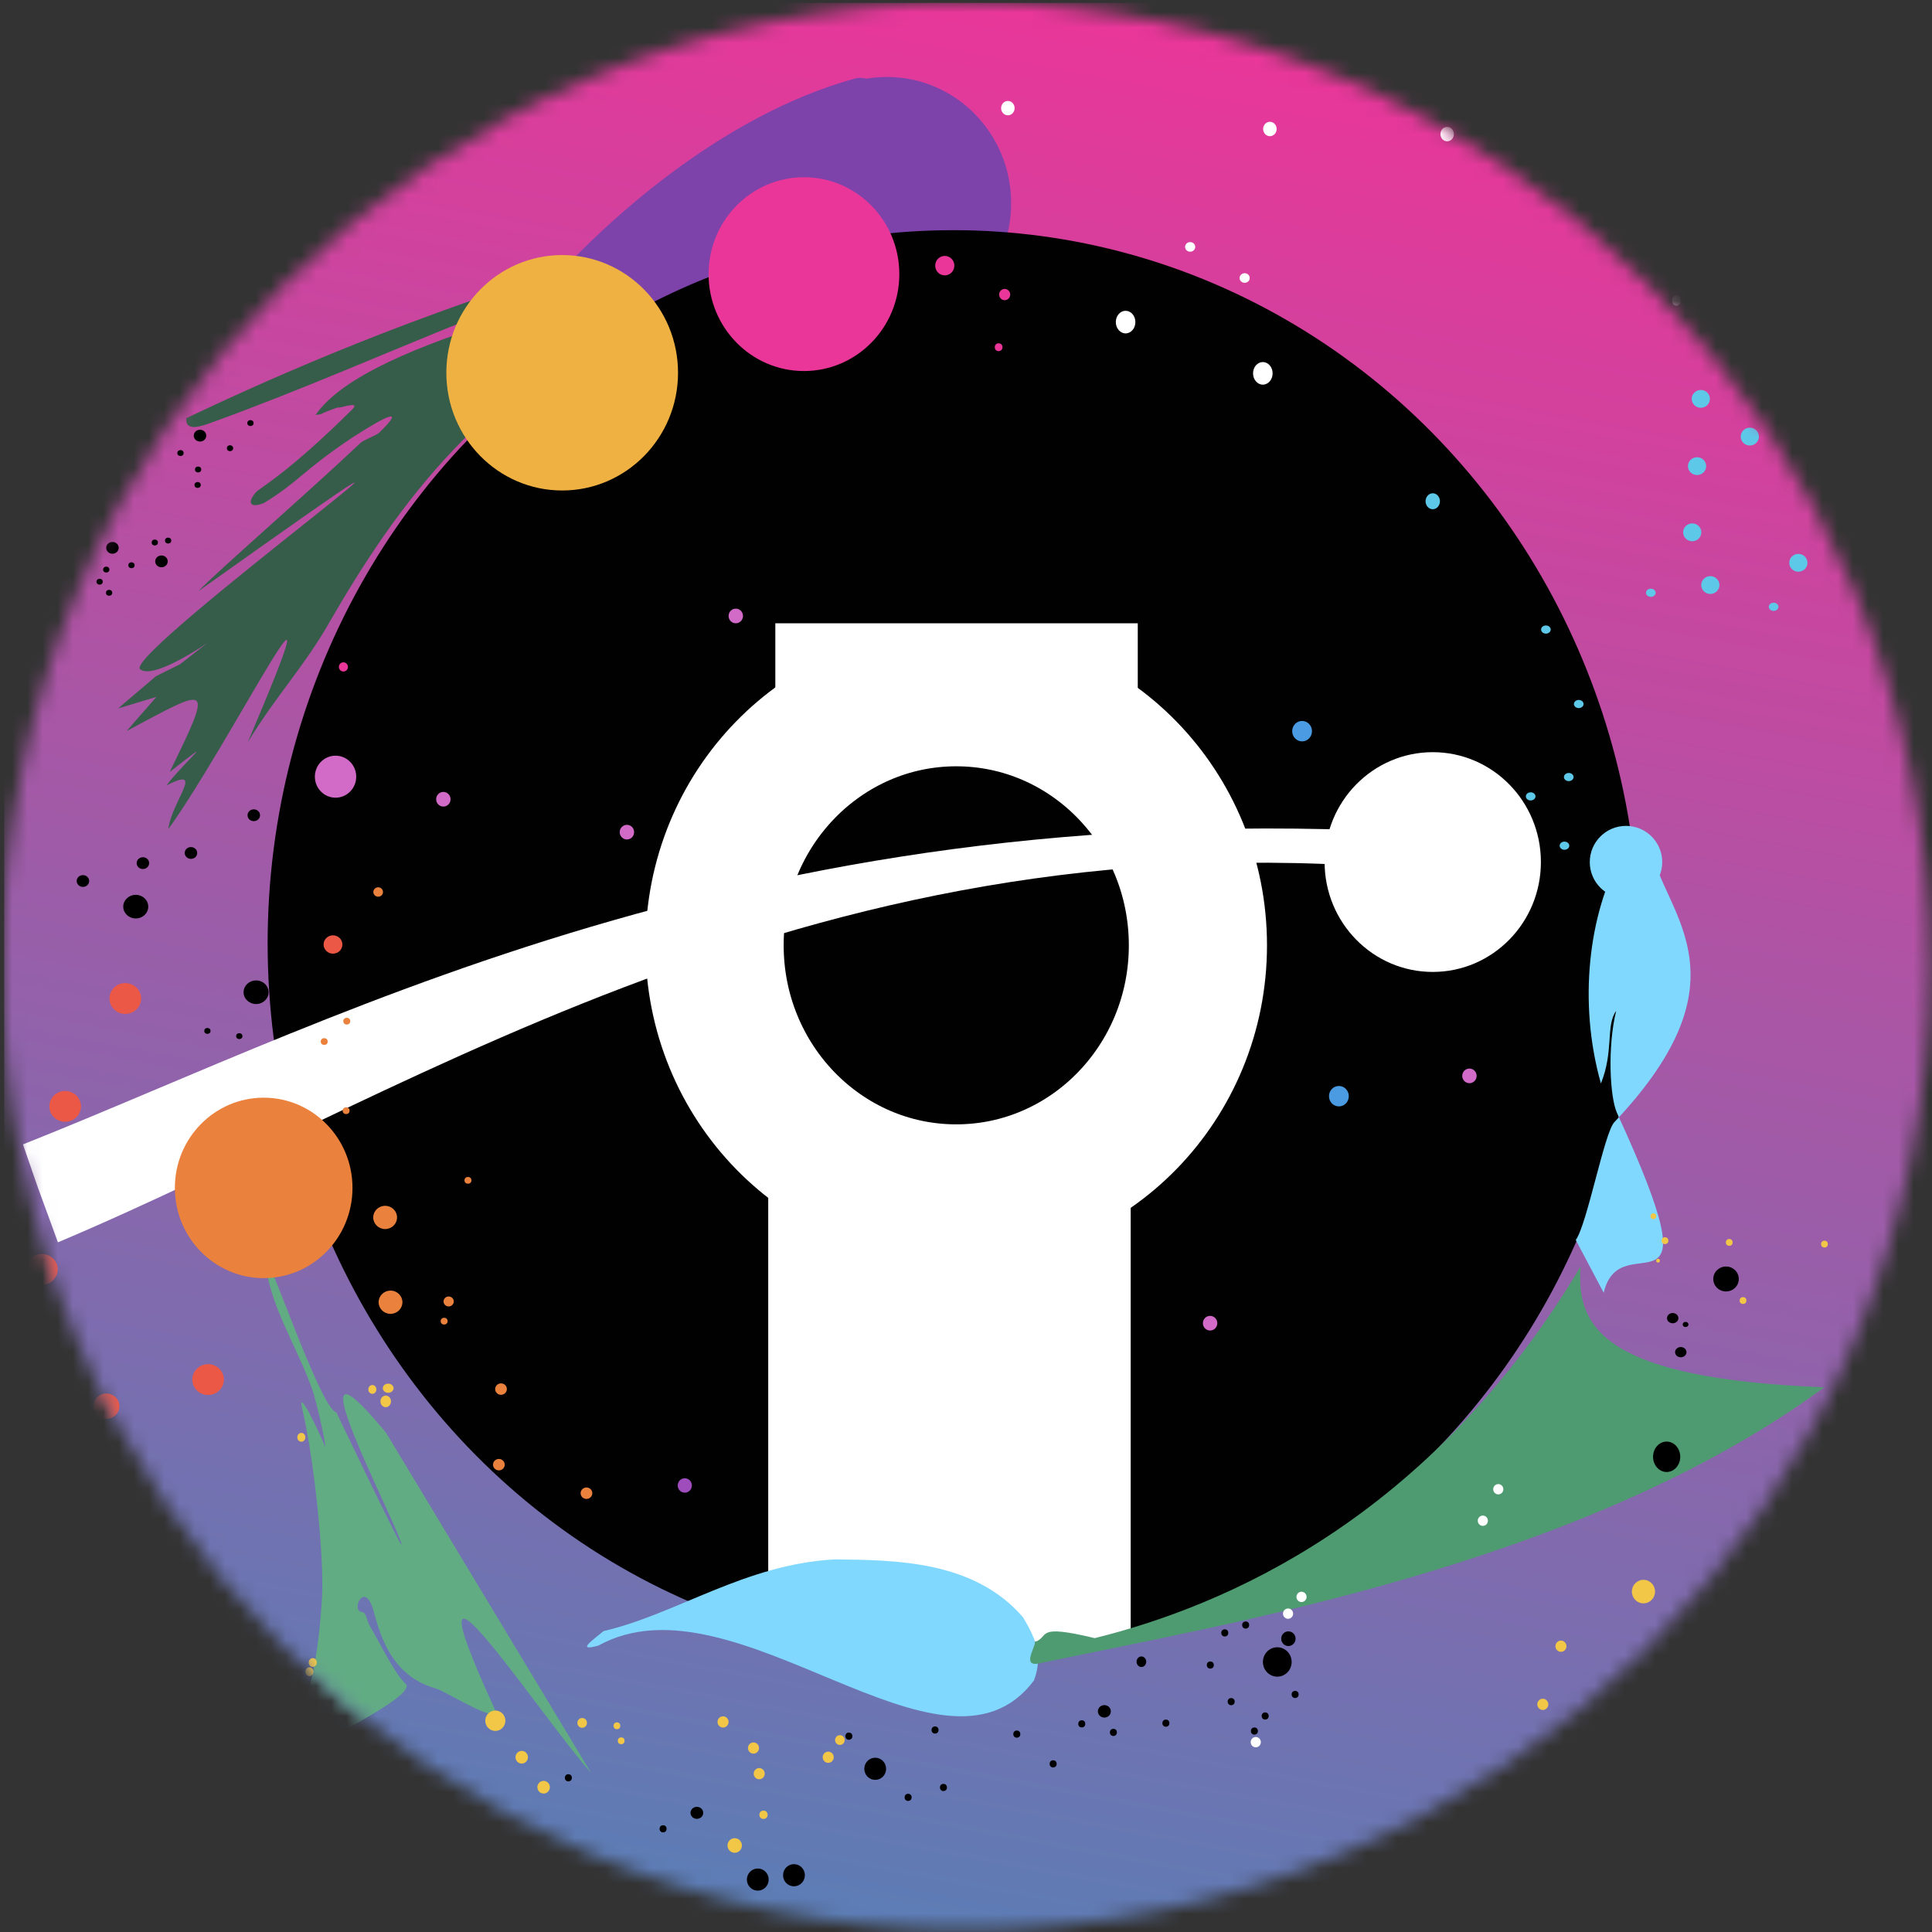 <svg width="480" height="480" viewBox="0 0 127 127" xml:space="preserve" xmlns:xlink="http://www.w3.org/1999/xlink" xmlns="http://www.w3.org/2000/svg"><rect x="0" y="0" width="127" height="127" fill="#333333" stroke="none"/><defs><mask maskUnits="userSpaceOnUse" id="h"><circle style="fill:#fff;stroke-width:4.691" cx="63.5" cy="63.5" r="63.368"/></mask><mask maskUnits="userSpaceOnUse" id="g"><circle style="fill:#fff;stroke-width:4.691" cx="63.5" cy="63.5" r="63.368"/></mask><mask maskUnits="userSpaceOnUse" id="f"><circle style="fill:#fff;stroke-width:4.691" cx="63.5" cy="63.5" r="63.368"/></mask><mask maskUnits="userSpaceOnUse" id="e"><circle style="fill:#fff;stroke-width:4.691" cx="63.5" cy="63.5" r="63.368"/></mask><mask maskUnits="userSpaceOnUse" id="d">
<ellipse style="fill:#fff;stroke-width:4.137" cx="105.909" cy="59.476" rx="56.327" ry="55.436"/></mask><mask maskUnits="userSpaceOnUse" id="c"><circle style="fill:#fff;stroke-width:4.691" cx="63.5" cy="63.5" r="63.368"/></mask><linearGradient id="a"><stop style="stop-color:#587fb6;stop-opacity:1" offset="0"/><stop style="stop-color:#e93699;stop-opacity:1" offset="1"/></linearGradient><linearGradient xlink:href="#a" id="b" x1="92.102" y1="116.463" x2="113.014" y2="2.336" gradientUnits="userSpaceOnUse" gradientTransform="matrix(1.095 0 0 1.123 -52.084 -1.81)"/></defs><path style="opacity:1;fill:url(#b);stroke:none;stroke-width:1.846" mask="url(#c)" d="M.276.189h127.125v129.168H.276z"/><g style="display:inline" transform="matrix(1.125 0 0 1.143 -55.648 -4.486)" mask="url(#d)"><path style="opacity:1;fill:#4f9b71;stroke:none;stroke-width:1.665" d="M82.715 81.004c-6.831-4.572-5.288-4.629-7.21-7.52-.31.021-1.002-.887-1.106.008.29.768.991.948 1.11 1.613.659 3.665 3.31 4.947 5.591 5.98.609-.033 1.999.519 1.615-.08z" transform="translate(66.146 1.702)"/><g style="fill:none;fill-opacity:1"><path style="opacity:1;fill:#355d49;stroke:none;stroke-width:1.665" d="M47.872-16.529C38.529-14.928 27.71-9.434 17.616-5.85c-.701.254-1.614.578-1.557-.223C29.104-12.17 37.505-14.35 47.92-17.806z" transform="translate(44.286 34.048)"/><path style="opacity:1;fill:#355d49;stroke:none;stroke-width:1.657" d="M67.902 27.79c3.169-4.507 18.034-7.006 23.791-9.588l-4.257 3.833C77.911 25.894 72.751 32.811 68.7 39.739c-1.526 2.61-3.03 4.094-4.755 6.866 5.894-13.624-.989.008-4.648 5.008.212-1.65 2.206-3.675-.11-2.518 1.248-1.57 3.13-3.027.193-.775 2.618-5.256 2.34-4.897-2.518-2.352l1.743-1.964-2.24.664 2.21-1.852 1.414-.694c8.322-6.42-.937 1.492-2.352.28-.85-1.01 26.136-20.379 3.43-4.485.972-1.029 6.479-5.731 9.46-8.518.204-.19.925-.427 1.102-.598 1.554-1.49.48-1.024-1.604.306-2.926 1.927-3.065 2.498-5.139 3.746-.763.308-1.026.019-.472-.614.211-.241 1.864-1.084 5.63-4.767.574-.561-.943.014-.814-.125-1.337.448-.738.37-1.328.443z"/></g><g style="display:inline" transform="matrix(.889 0 0 .875 88.83 33.71)" mask="none"><path style="opacity:1;fill:#7e43ab;stroke:none;stroke-width:1.888" d="M-10.416-12.739C-5.113-19.365 3.22-26.474 11.86-28.864c2.55-.835 7.804 7.316 4.219 11.356-2.943-.426-17.746.335-22.968 8.335-1.637.684-4.057-1.878-3.526-3.566z"/>
<ellipse style="opacity:1;fill:#7e43ab;stroke:none;stroke-width:3.113" cx="14.015" cy="-20.687" rx="8.164" ry="8.295"/></g></g><g style="opacity:1" mask="url(#e)">
<ellipse style="opacity:1;fill:#010101;stroke:none;stroke-width:2.202;stroke-dasharray:none;stroke-opacity:.59" cx="62.671" cy="62.013" rx="45.078" ry="46.883"/><path style="fill:#fff;stroke:none;stroke-width:1.061" d="M50.5 77.638h23.826v30.293H50.5z"/>
<ellipse style="fill:none;stroke:#fff;stroke-width:9.082;" cy="62.141" cx="62.859" rx="15.886" ry="16.309"/><path style="fill:#fff;stroke:none;stroke-width:.546" d="M50.966 40.972h23.825v8.035H50.966z"/></g><g style="display:inline" mask="url(#f)"><g style="display:inline" transform="translate(21.737 15.247)"><path style="opacity:1;fill:#81d8ff;stroke:none;stroke-width:1.888" d="M17.605 92.922c9.006-4.97 22.658 10.271 28.626 2.293.65-1.733-.01-2.942-.708-4.136-3.216-3.746-8.364-3.775-12.388-3.82-5.907.318-10.36 3.583-15.198 4.715-.69.58-1.864 1.378-.332.948z"/><path style="opacity:1;fill:#81d8ff;stroke:none;stroke-width:1.888" d="m83.681 69.732-1.834-3.467c.743-1.026 1.875-7.048 2.53-7.741 7.857-8.312 4.54-12.501 2.912-16.4l-2.39-1.258c-2.225 3.938-2.902 9.801-1.4 15.11.863-2.133.304-3.821 1.002-4.771-.58 2.365-.415 5.687.055 6.708 6.758 14.7.254 7.064-.875 11.82z"/><circle style="opacity:1;fill:#81d8ff;stroke:none;stroke-width:1.74" cx="85.148" cy="41.424" r="2.381"/></g><g style="display:inline"><path style="opacity:1;mix-blend-mode:normal;fill:#4f9b71;stroke:none;stroke-width:1.888" d="M53.776 89.492c-14.35-.563-16.353-3.858-16.018-7.947-9.94 16.676-23.533 22.352-31.941 24.436-3.994-.96-2.91-.11-3.934.25.075.277-.906 1.664.275 1.412 11.968-2.553 35.561-6.36 51.618-18.15z" transform="translate(66.146 1.702)"/><path style="opacity:1;mix-blend-mode:darken;fill:#62ac84;stroke:none;stroke-width:9.082;stroke-dasharray:none" d="M-49.032 115.2c3.053-3.253 3.775-7.282 4.054-11.897.151-2.503-.497-8.979-1.288-12.335-.423-1.794 1.305 1.919 1.443 2.311.257.73-.43-2.655-.861-3.832-1.007-2.747-2.788-5.463-3.003-8.195-.117-1.476 3.575 9.675 4.653 9.889 0 0 4.378 9.18 4.291 8.695-.225-1.258-7.819-15.57-1.028-7.359l13.47 22.348c-3.357-3.755-12.66-17.996-6.367-4.277.629 1.371-3.169-1.079-3.823-1.258-3.16-.863-3.775-4.02-4.113-5.154-.595-1.996-1.5.076-.744.13.28.02.302.547.488.866.804 1.385 1.68 3.207 2.366 3.84.89.818-6.26 4.081-9.538 6.228z" transform="translate(66.146 1.702)"/></g></g><g style="display:inline" mask="url(#g)"><path style="opacity:1;fill:#fff;stroke:none;stroke-width:.3" d="m2.48 78.034 1.328 3.63c24.286-10.237 51.433-29.155 92.57-24.116l1.394-2.477C51.39 51.196 22.986 66.701 1.51 75.227Z"/>
<ellipse style="opacity:1;fill:#fff;stroke:none;stroke-width:7.464;" cx="94.182" cy="56.667" rx="7.109" ry="7.223"/></g><g style="display:inline" mask="url(#h)">
<ellipse style="fill:#f2c748;stroke:none;stroke-width:.8;" cx="108.033" cy="104.623" rx=".762" ry=".774"/>
<ellipse style="fill:#f2c748;stroke:none;stroke-width:.382;" cx="102.61" cy="108.214" rx=".363" ry=".369"/>
<ellipse style="fill:#f2c748;stroke:none;stroke-width:.382;" cx="101.416" cy="112.035" rx=".363" ry=".369"/>
<ellipse style="fill:#f2c748;stroke:none;stroke-width:.332;" cx="55.21" cy="114.383" rx=".316" ry=".322"/>
<ellipse style="fill:#f2c748;stroke:none;stroke-width:.382;" cx="54.443" cy="115.512" rx=".363" ry=".369"/>
<ellipse style="fill:#f2c748;stroke:none;stroke-width:.382;" cx="49.907" cy="116.592" rx=".363" ry=".369"/>
<ellipse style="fill:#f2c748;stroke:none;stroke-width:.382;" cx="49.531" cy="114.908" rx=".363" ry=".369"/>
<ellipse style="fill:#f2c748;stroke:none;stroke-width:.382;" cx="47.529" cy="113.191" rx=".363" ry=".369"/>
<ellipse style="fill:#f2c748;stroke:none;stroke-width:.283;" cx="50.188" cy="119.294" rx=".27" ry=".274"/>
<ellipse style="fill:#f2c748;stroke:none;stroke-width:.496;" cx="48.296" cy="121.313" rx=".473" ry=".48"/>
<ellipse style="fill:#f2c748;stroke:none;stroke-width:.694;" cx="32.56" cy="113.112" rx=".661" ry=".671"/>
<ellipse style="fill:#f2c748;stroke:none;stroke-width:.431;" cx="34.296" cy="115.512" rx=".41" ry=".417"/>
<ellipse style="fill:#f2c748;stroke:none;stroke-width:.431;" cx="35.735" cy="117.482" rx=".41" ry=".417"/>
<ellipse style="fill:#f2c748;stroke:none;stroke-width:.234;" cx="40.834" cy="114.431" rx=".223" ry=".226"/>
<ellipse style="fill:#f2c748;stroke:none;stroke-width:.234;" cx="40.553" cy="113.445" rx=".223" ry=".226"/>
<ellipse style="fill:#f2c748;stroke:none;stroke-width:.234;" cx="114.578" cy="85.49" rx=".223" ry=".226"/>
<ellipse style="fill:#f2c748;stroke:none;stroke-width:.234;" cx="113.671" cy="81.669" rx=".223" ry=".226"/>
<ellipse style="fill:#f2c748;stroke:none;stroke-width:.234;" cx="119.932" cy="81.781" rx=".223" ry=".226"/>
<ellipse style="fill:#f2c748;stroke:none;stroke-width:.234;" cx="109.446" cy="81.556" rx=".223" ry=".226"/>
<ellipse style="fill:#f2c748;stroke:none;stroke-width:.199;" cx="108.683" cy="79.949" rx=".189" ry=".192"/>
<ellipse style="fill:#f2c748;stroke:none;stroke-width:.129;" cx="108.993" cy="82.871" rx=".123" ry=".125"/>
<ellipse style="fill:#f2c748;stroke:none;stroke-width:.332;" cx="38.269" cy="113.255" rx=".316" ry=".322"/>
<ellipse style="fill:#f2c748;stroke:none;stroke-width:.704;" cx="26.042" cy="119.43" rx=".646" ry=".708"/>
<ellipse style="fill:#f2c748;stroke:none;stroke-width:.704;" cx="19.322" cy="118.621" rx=".646" ry=".708"/>
<ellipse style="fill:#f2c748;stroke:none;stroke-width:.391;" cx="22.729" cy="117.632" rx=".359" ry=".393"/>
<ellipse style="fill:#f2c748;stroke:none;stroke-width:.288;" cx="20.56" cy="109.285" rx=".265" ry=".29"/>
<ellipse style="fill:#f2c748;stroke:none;stroke-width:.288;" cx="20.34" cy="109.889" rx=".265" ry=".29"/>
<ellipse style="fill:#f2c748;stroke:none;stroke-width:.288;" cx="11.677" cy="106.007" rx=".265" ry=".29"/>
<ellipse style="fill:#f2c748;stroke:none;stroke-width:.288;" cx="19.809" cy="94.481" rx=".265" ry=".29"/>
<ellipse style="fill:#f2c748;stroke:none;stroke-width:.378;" cx="25.355" cy="92.121" rx=".347" ry=".38"/>
<ellipse style="fill:#f2c748;stroke:none;stroke-width:.34;" cx="25.517" cy="91.255" rx=".353" ry=".301"/>
<ellipse style="fill:#f2c748;stroke:none;stroke-width:.288;" cx="24.477" cy="91.334" rx=".265" ry=".29"/><g style="display:inline" transform="translate(9.677 29.032)">
<ellipse style="opacity:1;fill:#f0b143;stroke:none;stroke-width:5.027;" cx="27.278" cy="-4.528" rx="7.615" ry="7.738"/></g><g style="display:inline">
<ellipse style="fill:#d26ac8;stroke:none;stroke-width:.498;" cx="48.367" cy="40.49" rx=".474" ry=".482"/>
<ellipse style="fill:#d26ac8;stroke:none;stroke-width:.498;" cx="41.21" cy="54.702" rx=".474" ry=".482"/>
<ellipse style="fill:#d26ac8;stroke:none;stroke-width:.498;" cx="79.546" cy="86.98" rx=".474" ry=".482"/>
<ellipse style="fill:#d26ac8;stroke:none;stroke-width:.498;" cx="96.593" cy="70.723" rx=".474" ry=".482"/>
<ellipse style="fill:#d26ac8;stroke:none;stroke-width:.498;" cx="29.144" cy="52.539" rx=".474" ry=".482"/>
<ellipse style="fill:#d26ac8;stroke:none;stroke-width:1.427;" cx="22.057" cy="51.056" rx="1.359" ry="1.381"/></g><g style="opacity:1">
<ellipse style="fill:#e93698;stroke:none;stroke-width:4.238;" cx="52.848" cy="18.02" rx="6.269" ry="6.37"/>
<ellipse style="fill:#e93698;stroke:none;stroke-width:.267;" cx="65.645" cy="22.824" rx=".254" ry=".258"/>
<ellipse style="fill:#e93698;stroke:none;stroke-width:.383;" cx="66.043" cy="19.362" rx=".365" ry=".371"/>
<ellipse style="fill:#e93698;stroke:none;stroke-width:.662;" cx="62.105" cy="17.462" rx=".63" ry=".64"/>
<ellipse style="fill:#e93698;stroke:none;stroke-width:.313;" cx="22.574" cy="43.84" rx=".298" ry=".303"/></g><g style="display:inline" transform="translate(33.489 89.385)">
<ellipse style="opacity:1;fill:#000;stroke:none;stroke-width:.752;" cx="24.043" cy="26.887" rx=".717" ry=".728"/>
<ellipse style="fill:#000;stroke:none;stroke-width:.752;" cx="18.702" cy="33.883" rx=".717" ry=".728"/>
<ellipse style="fill:#000;stroke:none;stroke-width:.752;" cx="16.324" cy="34.169" rx=".717" ry=".728"/>
<ellipse style="fill:#000;stroke:none;stroke-width:.436;" cx="39.106" cy="23.11" rx=".426" ry=".41"/>
<ellipse style="fill:#000;stroke:none;stroke-width:.346;" cx="41.54" cy="19.849" rx=".317" ry=".348"/>
<ellipse style="fill:#000;stroke:none;stroke-width:.995;" cx="50.473" cy="19.864" rx=".944" ry=".966"/>
<ellipse style="fill:#000;stroke:none;stroke-width:.985;" cx="76.068" cy="6.377" rx=".894" ry="1"/>
<ellipse style="fill:#000;stroke:none;stroke-width:.864;" cx="79.972" cy="-5.311" rx=".839" ry=".82"/>
<ellipse style="fill:#000;stroke:none;stroke-width:.37;" cx="76.466" cy="-2.737" rx=".374" ry=".337"/>
<ellipse style="fill:#000;stroke:none;stroke-width:.37;" cx="76.997" cy="-.501" rx=".374" ry=".337"/>
<ellipse style="fill:#000;stroke:none;stroke-width:.243;" cx="48.394" cy="17.436" rx=".23" ry=".236"/>
<ellipse style="fill:#000;stroke:none;stroke-width:.243;" cx="47.022" cy="17.953" rx=".23" ry=".236"/>
<ellipse style="fill:#000;stroke:none;stroke-width:.243;" cx="46.071" cy="20.066" rx=".23" ry=".236"/>
<ellipse style="fill:#000;stroke:none;stroke-width:.243;" cx="47.443" cy="22.471" rx=".23" ry=".236"/>
<ellipse style="fill:#000;stroke:none;stroke-width:.243;" cx="51.646" cy="21.999" rx=".23" ry=".236"/>
<ellipse style="fill:#000;stroke:none;stroke-width:.243;" cx="49.677" cy="23.415" rx=".23" ry=".236"/>
<ellipse style="fill:#000;stroke:none;stroke-width:.243;" cx="48.969" cy="24.404" rx=".23" ry=".236"/>
<ellipse style="fill:#000;stroke:none;stroke-width:.243;" cx="39.7" cy="24.494" rx=".23" ry=".236"/>
<ellipse style="fill:#000;stroke:none;stroke-width:.243;" cx="43.151" cy="23.887" rx=".23" ry=".236"/>
<ellipse style="fill:#000;stroke:none;stroke-width:.243;" cx="33.351" cy="24.606" rx=".23" ry=".236"/>
<ellipse style="fill:#000;stroke:none;stroke-width:.243;" cx="35.74" cy="26.562" rx=".23" ry=".236"/>
<ellipse style="fill:#000;stroke:none;stroke-width:.243;" cx="37.621" cy="23.932" rx=".23" ry=".236"/>
<ellipse style="fill:#000;stroke:none;stroke-width:.243;" cx="28.529" cy="28.113" rx=".23" ry=".236"/>
<ellipse style="fill:#000;stroke:none;stroke-width:.243;" cx="26.206" cy="28.764" rx=".23" ry=".236"/>
<ellipse style="fill:#000;stroke:none;stroke-width:.243;" cx="3.873" cy="27.478" rx=".23" ry=".236"/>
<ellipse style="fill:#000;stroke:none;stroke-width:.243;" cx="5.031" cy="35.218" rx=".23" ry=".236"/>
<ellipse style="fill:#000;stroke:none;stroke-width:.243;" cx="-1.664" cy="31.531" rx=".23" ry=".236"/>
<ellipse style="fill:#000;stroke:none;stroke-width:.243;" cx="22.312" cy="24.741" rx=".23" ry=".236"/>
<ellipse style="fill:#000;stroke:none;stroke-width:.243;" cx="27.976" cy="24.336" rx=".23" ry=".236"/>
<ellipse style="fill:#000;stroke:none;stroke-width:.497;" cx="51.203" cy="18.335" rx=".472" ry=".483"/>
<ellipse style="fill:#000;stroke:none;stroke-width:.185;" cx="77.312" cy="-2.321" rx=".187" ry=".168"/>
<ellipse style="fill:#000;stroke:none;stroke-width:.243;" cx="10.099" cy="30.831" rx=".23" ry=".236"/>
<ellipse style="fill:#000;stroke:none;stroke-width:.423;" cx="12.32" cy="29.782" rx=".418" ry=".395"/>
<ellipse style="fill:#000;stroke:none;stroke-width:.832;" cx="-16.655" cy="-24.161" rx=".822" ry=".776"/>
<ellipse style="fill:#000;stroke:none;stroke-width:.832;" cx="-24.565" cy="-29.787" rx=".822" ry=".776"/>
<ellipse style="fill:#000;stroke:none;stroke-width:.416;" cx="-20.936" cy="-33.315" rx=".411" ry=".388"/>
<ellipse style="fill:#000;stroke:none;stroke-width:.416;" cx="-16.806" cy="-35.795" rx=".411" ry=".388"/>
<ellipse style="fill:#000;stroke:none;stroke-width:.416;" cx="-27.568" cy="-57.029" rx=".411" ry=".388"/>
<ellipse style="fill:#000;stroke:none;stroke-width:.416;" cx="-26.098" cy="-53.373" rx=".411" ry=".388"/>
<ellipse style="fill:#000;stroke:none;stroke-width:.416;" cx="-22.875" cy="-52.483" rx=".411" ry=".388"/>
<ellipse style="fill:#000;stroke:none;stroke-width:.416;" cx="-20.341" cy="-60.748" rx=".411" ry=".388"/>
<ellipse style="fill:#000;stroke:none;stroke-width:.208;" cx="-18.37" cy="-59.922" rx=".206" ry=".194"/>
<ellipse style="fill:#000;stroke:none;stroke-width:.208;" cx="-17.025" cy="-61.574" rx=".206" ry=".194"/>
<ellipse style="fill:#000;stroke:none;stroke-width:.208;" cx="-21.624" cy="-59.604" rx=".206" ry=".194"/>
<ellipse style="fill:#000;stroke:none;stroke-width:.208;" cx="-20.466" cy="-58.523" rx=".206" ry=".194"/>
<ellipse style="fill:#000;stroke:none;stroke-width:.208;" cx="-20.498" cy="-57.506" rx=".206" ry=".194"/>
<ellipse style="fill:#000;stroke:none;stroke-width:.208;" cx="-23.313" cy="-53.723" rx=".206" ry=".194"/>
<ellipse style="fill:#000;stroke:none;stroke-width:.208;" cx="-22.437" cy="-53.85" rx=".206" ry=".194"/>
<ellipse style="fill:#000;stroke:none;stroke-width:.208;" cx="-24.846" cy="-52.229" rx=".206" ry=".194"/>
<ellipse style="fill:#000;stroke:none;stroke-width:.208;" cx="-26.504" cy="-51.943" rx=".206" ry=".194"/>
<ellipse style="fill:#000;stroke:none;stroke-width:.208;" cx="-26.942" cy="-51.148" rx=".206" ry=".194"/>
<ellipse style="fill:#000;stroke:none;stroke-width:.208;" cx="-26.317" cy="-50.417" rx=".206" ry=".194"/>
<ellipse style="fill:#000;stroke:none;stroke-width:.416;" cx="-24.095" cy="-32.648" rx=".411" ry=".388"/>
<ellipse style="fill:#000;stroke:none;stroke-width:.416;" cx="-28.037" cy="-31.472" rx=".411" ry=".388"/>
<ellipse style="fill:#000;stroke:none;stroke-width:.208;" cx="-17.759" cy="-21.275" rx=".206" ry=".194"/>
<ellipse style="fill:#000;stroke:none;stroke-width:.208;" cx="-19.856" cy="-21.618" rx=".206" ry=".194"/></g><g style="fill:#fff" transform="matrix(.715 0 0 .715 86.272 92.064)">
<ellipse style="opacity:1;fill:#fff;stroke:none;stroke-width:.49;" cx="15.667" cy="11.05" rx=".466" ry=".474"/>
<ellipse style="fill:#fff;stroke:none;stroke-width:.49;" cx="17.088" cy="8.155" rx=".466" ry=".474"/>
<ellipse style="fill:#fff;stroke:none;stroke-width:.49;" cx="-1.003" cy="18.053" rx=".466" ry=".474"/>
<ellipse style="fill:#fff;stroke:none;stroke-width:1.007;" cx="-17.176" cy="-99.149" rx=".899" ry="1.039"/>
<ellipse style="fill:#fff;stroke:none;stroke-width:1.007;" cx="-4.559" cy="-94.436" rx=".899" ry="1.039"/>
<ellipse style="fill:#fff;stroke:none;stroke-width:.473;" cx="-6.229" cy="-103.202" rx=".466" ry=".442"/>
<ellipse style="fill:#fff;stroke:none;stroke-width:.473;" cx="-11.239" cy="-106.062" rx=".466" ry=".442"/>
<ellipse style="fill:#fff;stroke:none;stroke-width:.668;" cx="-3.91" cy="-116.902" rx=".621" ry=".662"/>
<ellipse style="fill:#fff;stroke:none;stroke-width:.668;" cx="12.388" cy="-116.431" rx=".621" ry=".662"/>
<ellipse style="fill:#fff;stroke:none;stroke-width:.668;" cx="-28" cy="-118.819" rx=".621" ry=".662"/>
<ellipse style="fill:#fff;stroke:none;stroke-width:.909;" cx="34.891" cy="-102.227" rx=".806" ry=".945"/>
<ellipse style="fill:#fff;stroke:none;stroke-width:.455;" cx="33.468" cy="-101.127" rx=".403" ry=".473"/>
<ellipse style="fill:#fff;stroke:none;stroke-width:.455;" cx="37.922" cy="-103.013" rx=".403" ry=".473"/>
<ellipse style="fill:#fff;stroke:none;stroke-width:.49;" cx="-2.24" cy="19.592" rx=".466" ry=".474"/>
<ellipse style="fill:#fff;stroke:none;stroke-width:.49;" cx="-5.208" cy="31.407" rx=".466" ry=".474"/></g><g style="display:inline" transform="translate(42.92 89.403)">
<ellipse style="opacity:1;fill:#5dc8e8;stroke:none;stroke-width:.617;" cx="68.636" cy="-58.761" rx=".599" ry=".586"/>
<ellipse style="fill:#5dc8e8;stroke:none;stroke-width:.617;" cx="72.104" cy="-60.703" rx=".599" ry=".586"/>
<ellipse style="fill:#5dc8e8;stroke:none;stroke-width:.617;" cx="68.882" cy="-63.183" rx=".599" ry=".586"/>
<ellipse style="fill:#5dc8e8;stroke:none;stroke-width:.402;" cx="72.073" cy="-65.344" rx=".349" ry=".427"/>
<ellipse style="fill:#5dc8e8;stroke:none;stroke-width:.617;" cx="75.295" cy="-52.407" rx=".599" ry=".586"/>
<ellipse style="fill:#5dc8e8;stroke:none;stroke-width:.617;" cx="69.508" cy="-50.945" rx=".599" ry=".586"/>
<ellipse style="fill:#5dc8e8;stroke:none;stroke-width:.617;" cx="68.319" cy="-54.41" rx=".599" ry=".586"/>
<ellipse style="fill:#5dc8e8;stroke:none;stroke-width:.304;" cx="73.669" cy="-49.514" rx=".317" ry=".268"/>
<ellipse style="fill:#5dc8e8;stroke:none;stroke-width:.304;" cx="60.859" cy="-43.124" rx=".317" ry=".268"/>
<ellipse style="fill:#5dc8e8;stroke:none;stroke-width:.304;" cx="65.597" cy="-50.436" rx=".317" ry=".268"/>
<ellipse style="fill:#5dc8e8;stroke:none;stroke-width:.304;" cx="60.202" cy="-38.324" rx=".317" ry=".268"/>
<ellipse style="fill:#5dc8e8;stroke:none;stroke-width:.304;" cx="57.699" cy="-37.053" rx=".317" ry=".268"/>
<ellipse style="fill:#5dc8e8;stroke:none;stroke-width:.304;" cx="59.92" cy="-33.811" rx=".317" ry=".268"/>
<ellipse style="fill:#5dc8e8;stroke:none;stroke-width:.304;" cx="58.7" cy="-48.02" rx=".317" ry=".268"/>
<ellipse style="fill:#5dc8e8;stroke:none;stroke-width:.519;" cx="51.262" cy="-56.453" rx=".472" ry=".525"/></g><g style="display:inline" transform="translate(29.13 16.112)">
<ellipse style="opacity:1;fill:#9f4dbd;stroke:none;stroke-width:.49;" cx="15.885" cy="81.535" rx=".466" ry=".474"/></g><g style="display:inline" transform="translate(28.625 -11.039)">
<ellipse style="fill:#4a9be2;stroke:none;stroke-width:.689;" cx="56.968" cy="59.102" rx=".651" ry=".672"/>
<ellipse style="fill:#4a9be2;stroke:none;stroke-width:.689;" cx="59.387" cy="83.097" rx=".651" ry=".672"/></g><g style="display:inline">
<ellipse style="fill:#eb5845;stroke:none;stroke-width:1.069;" cx="4.283" cy="72.728" rx="1.039" ry="1.013"/>
<ellipse style="fill:#eb5845;stroke:none;stroke-width:1.069;" cx="2.753" cy="83.445" rx="1.039" ry="1.013"/>
<ellipse style="fill:#eb5845;stroke:none;stroke-width:1.069;" cx="13.679" cy="90.686" rx="1.039" ry="1.013"/>
<ellipse style="fill:#eb5845;stroke:none;stroke-width:.879;" cx="6.993" cy="92.435" rx=".854" ry=".833"/>
<ellipse style="fill:#eb5845;stroke:none;stroke-width:1.069;" cx="8.236" cy="65.637" rx="1.039" ry="1.013"/>
<ellipse style="fill:#eb5845;stroke:none;stroke-width:.636;" cx="21.889" cy="62.086" rx=".618" ry=".603"/></g><g style="display:inline">
<ellipse style="opacity:1;fill:#ea813d;stroke:none;stroke-width:4.098;" cx="17.333" cy="78.087" rx="5.838" ry="5.931"/>
<ellipse style="opacity:1;fill:#ea813d;stroke:none;stroke-width:.806;" cx="25.317" cy="80.028" rx=".783" ry=".764"/>
<ellipse style="fill:#ea813d;stroke:none;stroke-width:.806;" cx="25.671" cy="85.602" rx=".783" ry=".764"/>
<ellipse style="fill:#ea813d;stroke:none;stroke-width:.396;" cx="32.935" cy="91.312" rx=".385" ry=".376"/>
<ellipse style="fill:#ea813d;stroke:none;stroke-width:.396;" cx="32.794" cy="96.28" rx=".385" ry=".376"/>
<ellipse style="fill:#ea813d;stroke:none;stroke-width:.396;" cx="38.551" cy="98.156" rx=".385" ry=".376"/>
<ellipse style="fill:#ea813d;stroke:none;stroke-width:.346;" cx="29.492" cy="85.552" rx=".336" ry=".328"/>
<ellipse style="fill:#ea813d;stroke:none;stroke-width:.235;" cx="29.196" cy="86.846" rx=".229" ry=".223"/>
<ellipse style="fill:#ea813d;stroke:none;stroke-width:.235;" cx="30.761" cy="77.589" rx=".229" ry=".223"/>
<ellipse style="fill:#ea813d;stroke:none;stroke-width:.235;" cx="22.752" cy="73.012" rx=".229" ry=".223"/>
<ellipse style="fill:#ea813d;stroke:none;stroke-width:.235;" cx="21.313" cy="68.466" rx=".229" ry=".223"/>
<ellipse style="fill:#ea813d;stroke:none;stroke-width:.235;" cx="22.796" cy="67.126" rx=".229" ry=".223"/>
<ellipse style="fill:#ea813d;stroke:none;stroke-width:.327;" cx="24.859" cy="58.636" rx=".318" ry=".31"/></g></g></svg>